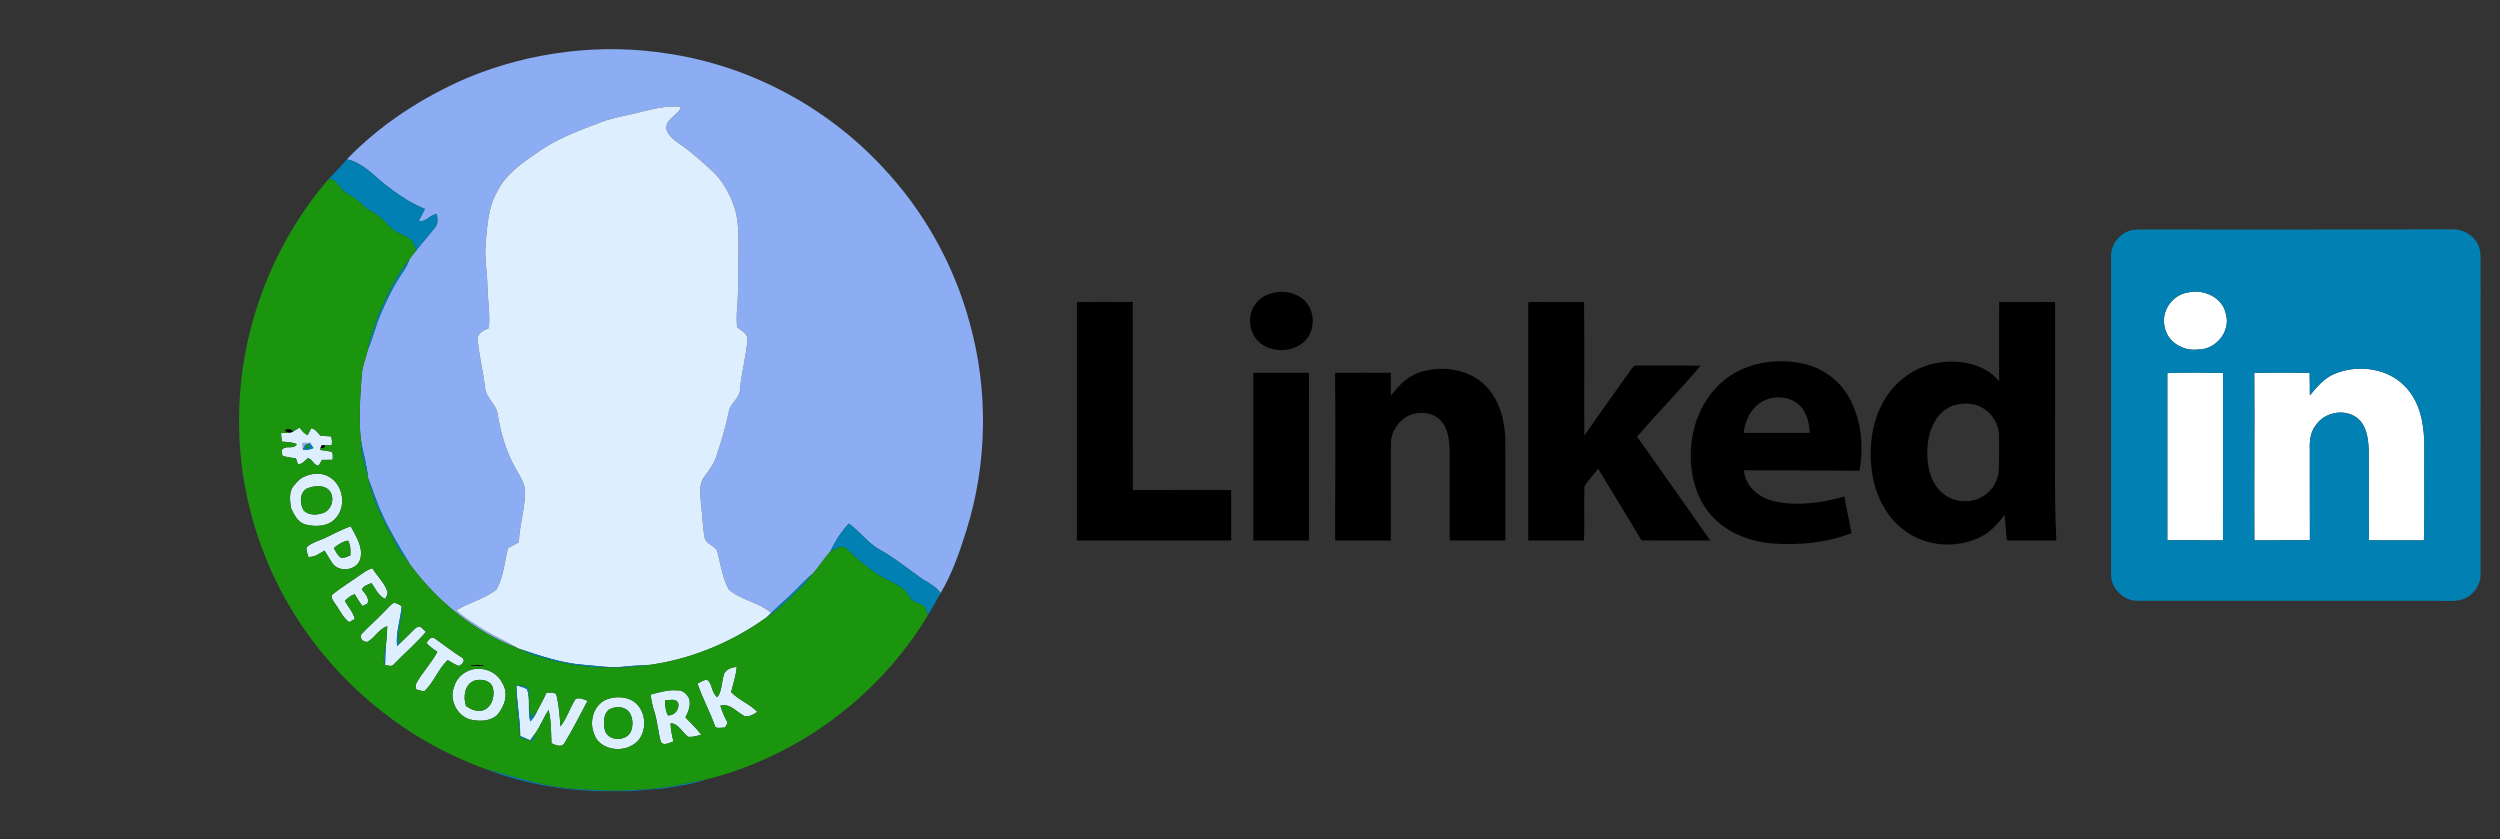 <?xml version="1.0" encoding="UTF-8" ?>
<!DOCTYPE svg PUBLIC "-//W3C//DTD SVG 1.1//EN" "http://www.w3.org/Graphics/SVG/1.1/DTD/svg11.dtd">
<svg width="1373pt" height="461pt" viewBox="0 0 1373 461" version="1.1" xmlns="http://www.w3.org/2000/svg">
<rect x="0" y="0" width="1373" height="461" fill="#333333" stroke="none"/>
<g id="#ffffffff">
<path fill="#ffffff" opacity="1.00" d=" M 1201.44 160.68 C 1210.12 158.49 1220.66 163.23 1222.49 172.53 C 1225.21 182.12 1216.84 192.16 1207.07 191.95 C 1199.14 192.97 1190.48 187.98 1188.90 179.84 C 1186.60 171.32 1192.73 162.01 1201.44 160.68 Z" />
<path fill="#ffffff" opacity="1.00" d=" M 1282.34 205.22 C 1295.60 199.75 1312.85 202.35 1322.26 213.75 C 1329.81 222.59 1331.51 234.76 1331.45 246.00 C 1331.27 262.92 1331.74 279.85 1331.21 296.76 C 1321.16 296.71 1311.11 296.72 1301.06 296.76 C 1300.70 280.15 1301.08 263.54 1300.88 246.94 C 1300.66 240.73 1299.70 233.60 1294.49 229.49 C 1287.51 224.18 1276.44 226.41 1271.72 233.72 C 1268.52 237.76 1268.38 243.09 1268.54 248.00 C 1268.60 264.23 1268.51 280.46 1268.59 296.69 C 1258.42 296.80 1248.26 296.66 1238.09 296.77 C 1237.93 266.10 1238.25 235.43 1238.05 204.77 C 1248.18 204.62 1258.31 204.62 1268.44 204.76 C 1268.60 208.88 1268.51 213.01 1268.57 217.14 C 1272.47 212.47 1276.49 207.53 1282.34 205.22 Z" />
<path fill="#ffffff" opacity="1.00" d=" M 1190.30 204.91 C 1200.47 204.47 1210.68 204.65 1220.86 204.81 C 1220.88 235.46 1220.91 266.11 1220.85 296.76 C 1210.67 296.69 1200.48 296.76 1190.30 296.72 C 1190.31 266.12 1190.32 235.51 1190.30 204.91 Z" />
</g>
<g id="#8cadf3ff">
<path fill="#8cadf3" opacity="1.00" d=" M 256.73 42.73 C 291.49 28.35 330.27 23.50 367.44 29.54 C 411.94 36.29 453.80 58.64 484.48 91.53 C 507.27 115.60 523.98 145.39 532.57 177.42 C 542.95 214.62 542.23 254.80 530.65 291.63 C 526.97 303.38 522.87 315.12 516.57 325.75 C 514.18 322.20 510.33 320.30 506.79 318.16 C 498.91 312.66 491.47 306.50 483.05 301.82 C 476.52 298.20 472.22 291.83 466.19 287.55 C 461.88 292.07 458.65 297.43 455.91 303.01 C 452.42 306.85 449.76 311.33 446.27 315.16 C 442.96 317.86 439.96 320.91 437.01 323.99 C 432.72 328.44 427.89 332.30 423.52 336.65 C 416.74 330.69 407.04 329.69 400.24 323.77 C 396.91 317.67 395.86 310.63 394.23 303.94 C 393.76 299.55 387.48 299.36 386.96 295.01 C 385.79 288.76 385.73 282.36 384.93 276.06 C 384.63 271.30 383.72 265.85 386.82 261.76 C 389.44 258.30 392.12 254.77 393.43 250.57 C 396.06 242.55 398.62 234.49 400.24 226.19 C 400.90 221.35 406.42 218.86 406.41 213.77 C 407.11 204.63 409.88 195.79 410.47 186.65 C 410.83 183.14 407.03 181.56 404.76 179.71 C 404.53 176.14 404.52 172.56 404.83 168.99 C 405.75 158.88 405.25 148.72 405.58 138.59 C 405.51 129.99 405.95 121.12 403.00 112.91 C 400.46 105.82 396.71 99.01 391.12 93.87 C 385.67 88.98 380.31 83.93 374.24 79.79 C 371.00 77.39 367.11 74.96 365.96 70.84 C 365.50 67.28 368.65 64.96 370.96 62.83 C 372.02 61.63 374.08 60.53 373.44 58.64 C 366.32 57.93 359.25 59.74 352.36 61.33 C 344.97 63.40 337.25 64.30 330.07 67.11 C 317.70 71.78 305.06 76.42 294.31 84.33 C 286.12 89.89 277.62 95.92 273.13 105.06 C 268.00 113.81 267.64 124.14 266.70 133.97 C 266.00 141.66 267.57 149.29 267.69 156.96 C 267.85 164.71 269.24 172.43 268.49 180.19 C 265.56 181.43 261.70 183.13 262.38 187.04 C 263.21 195.66 265.35 204.13 266.38 212.75 C 266.76 218.61 272.71 221.93 273.33 227.69 C 275.11 238.08 278.03 248.42 283.36 257.58 C 285.64 261.75 288.70 265.97 288.37 270.98 C 288.12 280.02 285.24 288.74 284.96 297.79 C 282.97 298.90 280.97 299.97 278.98 301.05 C 277.01 308.61 276.59 316.84 272.73 323.73 C 266.19 328.94 257.73 330.79 250.67 335.17 C 255.04 339.39 260.39 342.35 265.44 345.67 C 271.41 349.57 278.15 352.07 284.17 355.91 C 260.55 346.78 240.04 330.30 225.16 309.91 C 218.19 298.44 211.05 286.93 206.51 274.23 C 205.19 270.42 203.64 266.69 202.27 262.90 L 202.08 262.07 C 201.47 255.18 199.31 248.57 198.24 241.76 C 196.79 229.54 197.90 217.25 198.73 205.03 C 199.28 200.57 201.02 196.38 202.01 192.02 C 204.33 186.48 205.97 180.70 207.97 175.05 C 211.76 165.90 215.99 156.85 221.74 148.75 C 223.18 146.70 224.14 144.37 225.08 142.06 C 226.14 140.58 227.27 139.16 228.43 137.75 C 231.80 133.38 235.55 129.31 238.91 124.93 C 240.81 122.91 240.13 120.07 239.98 117.59 C 236.18 117.79 233.98 122.27 230.04 121.30 C 231.12 119.11 232.18 116.91 233.36 114.77 C 225.16 111.46 217.92 106.36 210.97 100.99 C 204.72 95.77 198.79 89.15 190.45 87.52 C 209.09 68.17 232.12 53.33 256.73 42.73 Z" />
<path fill="#8cadf3" opacity="1.00" d=" M 166.14 243.24 C 167.79 243.22 169.45 243.22 171.10 243.24 L 170.30 243.48 C 169.94 243.59 169.22 243.80 168.87 243.91 L 168.19 244.16 L 167.57 244.44 C 167.26 245.06 166.65 246.29 166.34 246.91 C 166.28 245.68 166.21 244.46 166.14 243.24 Z" />
</g>
<g id="#ddefffff">
<path fill="#ddefff" opacity="1.00" d=" M 352.36 61.33 C 359.25 59.74 366.32 57.93 373.44 58.64 C 374.08 60.53 372.02 61.63 370.96 62.83 C 368.65 64.96 365.50 67.28 365.96 70.84 C 367.11 74.96 371.00 77.39 374.24 79.79 C 380.31 83.93 385.67 88.98 391.12 93.87 C 396.71 99.01 400.46 105.82 403.00 112.91 C 405.95 121.12 405.51 129.99 405.58 138.59 C 405.25 148.72 405.75 158.88 404.83 168.99 C 404.52 172.56 404.53 176.14 404.76 179.71 C 407.03 181.56 410.83 183.14 410.47 186.65 C 409.88 195.79 407.11 204.63 406.41 213.77 C 406.42 218.86 400.90 221.35 400.24 226.19 C 398.62 234.49 396.06 242.55 393.43 250.57 C 392.12 254.77 389.44 258.30 386.82 261.76 C 383.72 265.85 384.63 271.30 384.93 276.06 C 385.73 282.36 385.79 288.76 386.96 295.01 C 387.48 299.36 393.76 299.55 394.23 303.94 C 395.86 310.63 396.91 317.67 400.24 323.77 C 407.04 329.69 416.74 330.69 423.52 336.65 C 422.71 337.45 421.89 338.24 421.07 339.02 C 402.20 352.58 380.19 361.80 357.17 365.11 C 352.42 365.52 347.64 365.50 342.91 366.11 C 335.32 367.02 327.76 365.61 320.20 365.08 C 308.02 364.09 296.39 360.08 284.88 356.24 L 284.17 355.91 C 278.15 352.07 271.41 349.57 265.44 345.67 C 260.39 342.35 255.04 339.39 250.67 335.17 C 257.73 330.79 266.19 328.94 272.73 323.73 C 276.59 316.84 277.01 308.61 278.98 301.05 C 280.97 299.97 282.97 298.90 284.96 297.79 C 285.24 288.74 288.12 280.02 288.37 270.98 C 288.70 265.97 285.64 261.75 283.36 257.58 C 278.03 248.42 275.11 238.08 273.33 227.69 C 272.71 221.93 266.76 218.61 266.38 212.75 C 265.35 204.13 263.21 195.66 262.38 187.04 C 261.70 183.13 265.56 181.43 268.49 180.19 C 269.24 172.43 267.85 164.71 267.69 156.96 C 267.57 149.29 266.00 141.66 266.70 133.97 C 267.64 124.14 268.00 113.81 273.13 105.06 C 277.62 95.92 286.12 89.89 294.31 84.33 C 305.06 76.42 317.70 71.78 330.07 67.11 C 337.25 64.30 344.97 63.40 352.36 61.33 Z" />
<path fill="#ddefff" opacity="1.00" d=" M 160.80 237.11 C 162.08 236.38 163.31 235.56 164.55 234.78 C 165.69 236.51 167.01 238.14 168.97 238.98 C 169.63 237.72 170.28 236.45 170.92 235.18 C 173.25 235.59 174.51 237.70 176.01 239.30 C 177.93 239.40 179.84 239.54 181.76 239.66 C 182.37 241.26 182.46 242.96 182.13 244.64 C 181.18 244.60 179.28 244.53 178.32 244.49 C 177.03 244.22 176.28 244.68 176.07 245.89 L 175.80 247.11 C 177.89 247.48 180.03 247.63 182.11 248.08 C 183.17 249.29 182.59 251.04 182.75 252.50 C 180.77 252.54 178.81 252.58 176.84 252.58 C 176.23 253.63 175.63 254.68 175.03 255.74 C 172.19 255.67 171.66 252.10 169.06 251.63 C 167.36 252.93 166.04 255.08 163.64 254.93 C 163.26 253.84 162.87 252.76 162.48 251.68 C 160.04 251.47 157.65 250.95 155.25 250.47 C 154.99 249.17 153.97 247.47 155.41 246.48 C 157.59 244.58 161.51 246.97 162.98 243.89 C 160.40 242.83 157.60 242.72 154.86 242.56 C 154.58 241.01 154.40 239.44 154.34 237.88 C 156.46 237.57 158.85 238.21 160.80 237.11 M 166.14 243.24 C 166.21 244.46 166.28 245.68 166.34 246.91 C 168.34 247.19 170.33 246.92 172.16 246.06 C 171.70 245.41 170.77 244.12 170.30 243.48 L 171.10 243.24 C 169.45 243.22 167.79 243.22 166.14 243.24 Z" />
<path fill="#ddefff" opacity="1.00" d=" M 167.43 261.66 C 171.69 259.65 177.09 259.48 181.15 262.09 C 188.71 266.75 190.38 278.74 183.98 285.01 C 180.04 289.25 173.34 289.38 168.09 288.12 C 163.59 287.13 161.58 282.72 159.78 278.96 C 159.29 274.86 158.41 269.83 161.55 266.54 C 163.16 264.54 164.93 262.52 167.43 261.66 M 168.48 268.34 C 164.35 270.76 164.64 276.66 166.79 280.34 C 169.43 283.02 173.58 282.97 176.95 281.89 C 181.65 280.68 183.86 274.61 181.62 270.47 C 179.06 265.91 172.55 266.56 168.48 268.34 Z" />
<path fill="#ddefff" opacity="1.00" d=" M 179.76 294.87 C 183.93 292.70 188.20 290.71 192.57 289.00 C 195.35 294.21 199.20 299.88 198.07 306.03 C 197.20 313.08 186.44 314.94 182.59 309.39 C 181.00 307.13 179.75 304.64 178.16 302.38 C 175.43 304.03 172.71 306.12 169.33 305.87 C 169.11 304.05 167.47 301.81 168.79 300.16 C 172.02 297.60 176.13 296.70 179.76 294.87 M 183.31 301.00 C 184.40 302.84 185.33 304.91 187.12 306.21 C 188.98 306.76 190.67 305.59 192.38 305.04 C 192.59 302.26 192.58 299.43 191.19 296.93 C 188.13 297.32 185.62 299.10 183.31 301.00 Z" />
<path fill="#ddefff" opacity="1.00" d=" M 196.54 316.61 C 199.09 314.93 201.51 312.85 204.54 312.09 C 207.00 316.34 210.94 319.71 212.58 324.41 C 213.36 326.02 212.18 327.51 211.59 328.96 C 207.88 327.36 206.29 323.34 204.06 320.26 C 202.01 320.96 199.82 321.70 198.70 323.71 C 200.34 325.91 203.36 328.72 201.64 331.65 C 200.97 331.94 199.63 332.52 198.96 332.80 C 197.48 330.73 196.09 328.60 194.86 326.37 C 192.64 326.89 190.99 328.44 189.40 329.99 C 191.17 333.33 193.99 336.17 194.85 339.95 C 194.08 340.38 192.55 341.24 191.78 341.67 C 188.27 339.21 186.70 335.11 184.22 331.79 C 183.22 330.25 181.52 328.56 182.46 326.58 C 186.92 322.95 191.87 319.96 196.54 316.61 Z" />
<path fill="#ddefff" opacity="1.00" d=" M 211.97 334.95 C 213.32 333.62 214.53 332.08 216.20 331.15 C 217.87 331.03 219.20 332.15 220.60 332.86 C 220.08 340.22 217.21 347.42 218.08 354.84 C 218.43 354.50 219.14 353.82 219.49 353.47 C 221.70 351.37 223.94 349.30 226.04 347.09 C 227.46 345.80 228.74 343.73 230.97 344.26 C 231.99 345.14 232.98 346.07 233.94 347.05 C 228.39 353.45 221.95 358.99 216.07 365.07 C 214.85 366.36 212.96 365.29 211.49 365.25 C 211.60 361.13 211.67 357.00 212.10 352.90 C 212.44 349.90 212.65 346.89 212.67 343.88 C 208.10 345.43 205.94 350.10 201.94 352.46 C 199.72 352.91 197.33 350.72 198.38 348.44 C 202.74 343.78 207.62 339.62 211.97 334.95 Z" />
<path fill="#ddefff" opacity="1.00" d=" M 234.16 353.06 C 235.31 351.73 236.51 349.32 238.63 350.50 C 243.72 354.06 248.57 357.97 253.87 361.24 C 255.98 362.74 253.67 365.05 252.03 365.74 C 249.80 365.04 247.88 363.67 245.88 362.51 C 240.62 367.48 238.32 374.72 233.02 379.63 C 231.34 379.59 229.79 378.87 228.19 378.45 C 228.25 377.45 228.36 376.45 228.52 375.47 C 231.86 369.28 236.93 364.21 240.20 358.01 C 238.04 356.55 235.88 355.05 234.16 353.06 Z" />
<path fill="#ddefff" opacity="1.00" d=" M 397.85 369.65 C 399.25 367.37 402.05 366.45 404.60 366.27 C 404.26 371.01 402.65 375.49 401.52 380.07 C 405.69 384.53 411.75 386.53 415.92 390.97 C 413.92 392.38 411.61 393.70 409.07 393.38 C 404.70 391.26 401.05 386.03 395.62 387.56 C 396.58 390.83 398.00 393.94 399.61 396.95 C 399.14 397.81 398.67 398.69 398.22 399.57 C 396.44 399.48 394.36 400.28 392.82 399.18 C 390.00 391.08 385.77 383.54 383.06 375.40 C 384.90 374.75 386.87 372.77 388.88 373.66 C 391.37 376.30 390.81 380.72 394.00 382.92 C 396.82 378.99 396.14 373.97 397.85 369.65 Z" />
<path fill="#ddefff" opacity="1.00" d=" M 256.53 368.72 C 263.26 365.33 272.63 368.15 275.85 375.12 C 279.57 380.81 277.12 388.20 272.89 392.86 C 269.37 395.89 264.36 396.24 259.97 395.48 C 251.74 394.59 246.27 384.76 249.39 377.21 C 250.35 373.49 253.09 370.37 256.53 368.72 M 260.22 373.93 C 255.01 376.16 254.34 383.00 255.95 387.77 C 258.22 389.43 261.10 390.63 263.96 390.39 C 269.40 389.77 271.87 383.19 270.83 378.46 C 270.17 373.60 264.08 372.52 260.22 373.93 Z" />
<path fill="#ddefff" opacity="1.00" d=" M 283.63 376.37 C 285.60 376.98 287.73 377.37 289.47 378.56 C 291.48 384.20 289.60 390.45 291.25 396.23 C 292.99 394.51 294.18 392.37 295.18 390.17 C 296.86 386.95 298.68 383.80 300.08 380.45 C 301.93 380.55 305.14 379.59 305.70 382.16 C 307.01 387.66 307.40 393.35 307.76 398.99 C 311.39 394.41 313.00 388.69 316.12 383.85 C 318.34 382.91 320.63 384.16 322.71 384.89 C 318.51 392.63 314.65 400.58 310.02 408.06 C 308.49 410.85 305.03 409.14 302.87 408.18 C 302.63 402.07 302.76 395.89 301.29 389.92 C 298.50 394.06 296.81 398.84 293.87 402.89 C 292.99 404.16 292.05 405.39 291.12 406.62 C 289.31 405.80 287.51 404.98 285.70 404.17 C 285.71 394.85 283.74 385.67 283.63 376.37 Z" />
<path fill="#ddefff" opacity="1.00" d=" M 357.31 381.46 C 362.14 380.26 366.99 378.67 372.05 379.16 C 374.92 378.91 377.17 381.16 378.43 383.52 C 379.58 387.14 378.08 390.82 376.45 394.02 C 379.39 397.13 382.59 400.03 385.12 403.51 C 382.77 404.13 380.39 404.94 377.93 404.65 C 374.63 402.29 372.82 397.53 368.36 397.15 C 368.17 400.59 369.20 403.89 369.82 407.24 C 367.69 407.82 364.54 409.91 362.92 407.41 C 361.40 401.89 361.06 396.09 359.29 390.63 C 358.29 387.65 357.72 384.56 357.31 381.46 M 365.36 384.53 C 365.15 387.39 365.48 390.27 366.81 392.86 C 370.45 393.11 373.38 389.54 372.41 386.00 C 371.05 383.30 367.71 384.73 365.36 384.53 Z" />
<path fill="#ddefff" opacity="1.00" d=" M 334.39 383.71 C 338.82 382.41 343.89 382.66 347.86 385.13 C 355.87 390.44 355.94 404.59 347.26 409.27 C 340.21 413.59 328.59 411.25 326.15 402.65 C 323.28 395.55 326.57 385.81 334.39 383.71 M 334.53 389.65 C 331.28 392.17 331.37 397.17 332.14 400.86 C 333.77 407.58 345.11 407.35 346.81 400.80 C 348.12 396.74 347.20 390.71 342.74 389.01 C 340.11 387.82 337.02 388.38 334.53 389.65 Z" />
</g>
<g id="#0181b3ff">
<path fill="#0181b3" opacity="1.00" d=" M 190.45 87.52 C 198.79 89.15 204.72 95.77 210.97 100.99 C 217.92 106.36 225.16 111.46 233.36 114.77 C 232.18 116.91 231.12 119.11 230.04 121.30 C 233.98 122.27 236.18 117.79 239.98 117.59 C 240.13 120.07 240.81 122.91 238.91 124.93 C 235.55 129.31 231.80 133.38 228.43 137.75 C 227.66 135.38 227.05 132.67 224.91 131.11 C 221.74 128.81 217.59 128.10 214.80 125.23 C 211.75 122.25 208.99 118.86 205.16 116.84 C 202.19 115.27 199.53 113.21 197.22 110.77 C 194.29 107.59 189.60 106.67 187.01 103.11 C 185.24 100.94 183.63 97.80 180.29 98.52 C 183.75 94.92 187.24 91.34 190.45 87.52 Z" />
<path fill="#0181b3" opacity="1.00" d=" M 1170.38 126.51 C 1173.86 125.74 1177.46 126.11 1181.00 126.04 C 1236.35 126.02 1291.71 126.10 1347.05 125.99 C 1352.48 125.86 1357.87 128.77 1360.49 133.57 C 1362.93 137.61 1362.27 142.50 1362.35 147.00 C 1362.32 203.01 1362.34 259.02 1362.34 315.02 C 1362.60 321.86 1357.41 328.36 1350.69 329.63 C 1346.16 330.39 1341.55 329.90 1337.00 329.95 C 1282.64 330.00 1228.28 329.94 1173.93 329.97 C 1166.07 330.01 1159.02 322.92 1159.41 315.01 C 1159.41 257.01 1159.41 199.00 1159.41 140.99 C 1159.13 134.35 1164.00 128.14 1170.38 126.51 M 1201.44 160.68 C 1192.73 162.01 1186.60 171.32 1188.90 179.84 C 1190.48 187.98 1199.14 192.97 1207.07 191.95 C 1216.84 192.16 1225.21 182.12 1222.49 172.53 C 1220.66 163.23 1210.12 158.49 1201.44 160.68 M 1282.34 205.22 C 1276.49 207.53 1272.47 212.47 1268.57 217.14 C 1268.51 213.01 1268.60 208.88 1268.44 204.76 C 1258.31 204.62 1248.18 204.62 1238.05 204.77 C 1238.25 235.43 1237.93 266.10 1238.09 296.77 C 1248.26 296.66 1258.42 296.80 1268.59 296.69 C 1268.51 280.46 1268.60 264.23 1268.54 248.00 C 1268.38 243.09 1268.52 237.76 1271.72 233.72 C 1276.44 226.41 1287.51 224.18 1294.49 229.49 C 1299.70 233.60 1300.66 240.73 1300.88 246.94 C 1301.08 263.54 1300.70 280.15 1301.06 296.76 C 1311.11 296.72 1321.16 296.71 1331.21 296.76 C 1331.74 279.85 1331.27 262.92 1331.45 246.00 C 1331.51 234.76 1329.81 222.59 1322.26 213.75 C 1312.85 202.35 1295.60 199.75 1282.34 205.22 M 1190.30 204.91 C 1190.32 235.51 1190.31 266.12 1190.30 296.72 C 1200.48 296.76 1210.67 296.69 1220.85 296.76 C 1220.91 266.11 1220.88 235.46 1220.86 204.81 C 1210.68 204.65 1200.47 204.47 1190.30 204.91 Z" />
<path fill="#0181b3" opacity="1.00" d=" M 208.13 171.97 C 212.80 161.51 217.82 151.00 225.08 142.06 C 224.14 144.37 223.18 146.70 221.74 148.75 C 215.99 156.85 211.76 165.90 207.97 175.05 C 205.97 180.70 204.33 186.48 202.01 192.02 C 203.17 185.10 205.85 178.57 208.13 171.97 Z" />
<path fill="#0181b3" opacity="1.00" d=" M 198.24 241.76 C 199.31 248.57 201.47 255.18 202.08 262.07 C 200.27 255.41 197.93 248.78 198.24 241.76 Z" />
<path fill="#0181b3" opacity="1.00" d=" M 167.57 244.44 L 168.19 244.16 C 167.14 247.38 171.76 245.73 168.87 243.91 C 169.22 243.80 169.94 243.59 170.30 243.48 C 170.77 244.12 171.70 245.41 172.16 246.06 C 170.33 246.92 168.34 247.19 166.34 246.91 C 166.65 246.29 167.26 245.06 167.57 244.44 Z" />
<path fill="#0181b3" opacity="1.00" d=" M 202.27 262.90 C 203.64 266.69 205.19 270.42 206.51 274.23 C 211.05 286.93 218.19 298.44 225.16 309.91 C 221.79 305.82 218.51 301.61 216.37 296.73 C 210.51 286.02 204.59 275.00 202.27 262.90 Z" />
<path fill="#0181b3" opacity="1.00" d=" M 455.91 303.01 C 458.65 297.43 461.88 292.07 466.19 287.55 C 472.22 291.83 476.52 298.20 483.05 301.82 C 491.47 306.50 498.91 312.66 506.79 318.16 C 510.33 320.30 514.18 322.20 516.57 325.75 C 514.24 329.80 512.06 333.92 509.58 337.87 C 508.87 336.14 508.63 334.09 507.34 332.68 C 505.18 331.39 502.61 330.93 500.57 329.46 C 499.20 327.77 498.36 325.70 496.83 324.14 C 491.20 319.44 483.85 317.48 478.17 312.84 C 474.84 310.19 471.38 307.66 468.40 304.60 C 466.68 302.99 465.09 301.08 462.87 300.16 C 460.35 300.49 458.14 301.89 455.91 303.01 Z" />
<path fill="#0181b3" opacity="1.00" d=" M 437.01 323.99 C 439.96 320.91 442.96 317.86 446.27 315.16 C 441.65 321.83 435.39 327.04 429.51 332.53 C 426.91 334.97 424.06 337.11 421.07 339.02 C 421.89 338.24 422.71 337.45 423.52 336.65 C 427.89 332.30 432.72 328.44 437.01 323.99 Z" />
<path fill="#0181b3" opacity="1.00" d=" M 220.60 332.86 C 221.78 339.85 217.28 346.64 219.49 353.47 C 219.14 353.82 218.43 354.50 218.08 354.84 C 217.21 347.42 220.08 340.22 220.60 332.86 Z" />
<path fill="#0181b3" opacity="1.00" d=" M 211.49 365.25 C 209.72 361.29 211.53 356.94 212.10 352.90 C 211.67 357.00 211.60 361.13 211.49 365.25 Z" />
<path fill="#0181b3" opacity="1.00" d=" M 284.88 356.24 C 296.39 360.08 308.02 364.09 320.20 365.08 C 327.76 365.61 335.32 367.02 342.91 366.11 C 347.64 365.50 352.42 365.52 357.17 365.11 C 340.06 367.70 322.43 367.24 305.58 363.22 C 298.57 361.24 291.30 359.83 284.88 356.24 Z" />
<path fill="#0181b3" opacity="1.00" d=" M 283.41 376.12 C 285.83 376.45 288.72 376.37 290.42 378.45 C 290.94 383.63 289.92 389.00 291.88 393.98 C 292.97 392.70 294.05 391.41 295.18 390.17 C 294.18 392.37 292.99 394.51 291.25 396.23 C 289.60 390.45 291.48 384.20 289.47 378.56 C 287.73 377.37 285.60 376.98 283.63 376.37 C 283.74 385.67 285.71 394.85 285.70 404.17 C 287.51 404.98 289.31 405.80 291.12 406.62 C 292.05 405.39 292.99 404.16 293.87 402.89 C 293.44 404.22 292.99 405.54 292.56 406.87 C 290.06 406.75 287.69 405.97 285.53 404.73 C 284.90 395.19 283.00 385.71 283.41 376.12 Z" />
<path fill="#0181b3" opacity="1.00" d=" M 266.03 422.09 C 284.21 427.03 302.39 433.21 321.43 433.53 C 331.32 434.25 341.26 434.44 351.15 433.58 C 363.66 433.32 375.88 430.41 388.10 428.03 C 380.22 430.78 371.89 431.73 363.71 433.16 C 355.45 433.43 347.28 434.93 338.99 434.50 C 314.18 435.03 289.19 431.14 266.03 422.09 Z" />
</g>
<g id="#1a950dff">
<path fill="#1a950d" opacity="1.00" d=" M 180.29 98.52 C 183.63 97.80 185.24 100.94 187.01 103.11 C 189.60 106.67 194.29 107.59 197.22 110.77 C 199.53 113.21 202.19 115.27 205.16 116.84 C 208.99 118.86 211.75 122.25 214.80 125.23 C 217.59 128.10 221.74 128.81 224.91 131.11 C 227.05 132.67 227.66 135.38 228.43 137.75 C 227.27 139.16 226.14 140.58 225.08 142.06 C 217.82 151.00 212.80 161.51 208.13 171.97 C 205.85 178.57 203.17 185.10 202.01 192.02 C 201.02 196.38 199.28 200.57 198.73 205.03 C 197.90 217.25 196.79 229.54 198.24 241.76 C 197.93 248.78 200.27 255.41 202.08 262.07 L 202.27 262.90 C 204.59 275.00 210.51 286.02 216.37 296.73 C 218.51 301.61 221.79 305.82 225.16 309.91 C 240.04 330.30 260.55 346.78 284.17 355.91 L 284.88 356.24 C 291.30 359.83 298.57 361.24 305.58 363.22 C 322.43 367.24 340.06 367.70 357.17 365.11 C 380.19 361.80 402.20 352.58 421.07 339.02 C 424.06 337.11 426.91 334.97 429.51 332.53 C 435.39 327.04 441.65 321.83 446.27 315.16 C 449.76 311.33 452.42 306.85 455.91 303.01 C 458.14 301.89 460.35 300.49 462.87 300.16 C 465.09 301.08 466.68 302.99 468.40 304.60 C 471.38 307.66 474.84 310.19 478.17 312.84 C 483.85 317.48 491.20 319.44 496.83 324.14 C 498.36 325.70 499.20 327.77 500.57 329.46 C 502.61 330.93 505.18 331.39 507.34 332.68 C 508.63 334.09 508.87 336.14 509.58 337.87 C 482.96 382.28 438.30 415.42 388.10 428.03 C 375.88 430.41 363.66 433.32 351.15 433.58 C 341.26 434.44 331.32 434.25 321.43 433.53 C 302.39 433.21 284.21 427.03 266.03 422.09 C 211.39 402.35 166.00 358.33 145.04 304.10 C 136.01 280.85 131.14 255.96 131.32 231.00 C 131.13 182.87 148.95 135.02 180.29 98.52 M 160.80 237.11 C 158.85 238.21 156.46 237.57 154.34 237.88 C 154.40 239.44 154.58 241.01 154.86 242.56 C 157.60 242.72 160.40 242.83 162.98 243.89 C 161.51 246.97 157.59 244.58 155.41 246.48 C 153.97 247.47 154.99 249.17 155.25 250.47 C 157.65 250.95 160.04 251.47 162.48 251.68 C 162.87 252.76 163.26 253.84 163.64 254.93 C 166.04 255.08 167.36 252.93 169.06 251.63 C 171.66 252.10 172.19 255.67 175.03 255.74 C 175.63 254.68 176.23 253.63 176.84 252.58 C 178.81 252.58 180.77 252.54 182.75 252.50 C 182.59 251.04 183.17 249.29 182.11 248.08 C 180.03 247.63 177.89 247.48 175.80 247.11 L 176.07 245.89 C 177.55 246.44 178.30 245.98 178.32 244.49 C 179.28 244.53 181.18 244.60 182.13 244.64 C 182.46 242.96 182.37 241.26 181.76 239.66 C 179.84 239.54 177.93 239.40 176.01 239.30 C 174.51 237.70 173.25 235.59 170.92 235.18 C 170.28 236.45 169.63 237.72 168.97 238.98 C 167.01 238.14 165.69 236.51 164.55 234.78 C 163.31 235.56 162.08 236.38 160.80 237.11 M 156.63 236.20 C 157.01 237.64 159.61 237.65 160.80 237.11 C 160.35 235.61 157.80 235.44 156.63 236.20 M 167.43 261.66 C 164.93 262.52 163.16 264.54 161.55 266.54 C 158.41 269.83 159.29 274.86 159.78 278.96 C 161.58 282.72 163.59 287.13 168.09 288.12 C 173.34 289.38 180.04 289.25 183.98 285.01 C 190.38 278.74 188.71 266.75 181.15 262.09 C 177.09 259.48 171.69 259.65 167.43 261.66 M 179.76 294.87 C 176.13 296.70 172.02 297.60 168.79 300.16 C 167.47 301.81 169.11 304.05 169.33 305.87 C 172.71 306.12 175.43 304.03 178.16 302.38 C 179.75 304.64 181.00 307.13 182.59 309.39 C 186.44 314.94 197.20 313.08 198.07 306.03 C 199.20 299.88 195.35 294.21 192.57 289.00 C 188.20 290.71 183.93 292.70 179.76 294.87 M 196.54 316.61 C 191.87 319.96 186.92 322.95 182.46 326.58 C 181.52 328.56 183.22 330.25 184.22 331.79 C 186.70 335.11 188.27 339.21 191.78 341.67 C 192.55 341.24 194.08 340.38 194.85 339.95 C 193.99 336.17 191.17 333.33 189.40 329.99 C 190.99 328.44 192.64 326.89 194.86 326.37 C 196.09 328.60 197.48 330.73 198.96 332.80 C 199.63 332.52 200.97 331.94 201.64 331.65 C 203.36 328.72 200.34 325.91 198.70 323.71 C 199.82 321.70 202.01 320.96 204.06 320.26 C 206.29 323.34 207.88 327.36 211.59 328.96 C 212.18 327.51 213.36 326.02 212.58 324.41 C 210.94 319.71 207.00 316.34 204.54 312.09 C 201.51 312.85 199.09 314.93 196.54 316.61 M 211.97 334.95 C 207.62 339.62 202.74 343.78 198.38 348.44 C 197.33 350.72 199.72 352.91 201.94 352.46 C 205.94 350.10 208.10 345.43 212.67 343.88 C 212.65 346.89 212.44 349.90 212.10 352.90 C 211.53 356.94 209.72 361.29 211.49 365.25 C 212.96 365.29 214.85 366.36 216.07 365.07 C 221.95 358.99 228.39 353.45 233.94 347.05 C 232.98 346.07 231.99 345.14 230.97 344.26 C 228.74 343.73 227.46 345.80 226.04 347.09 C 223.94 349.30 221.70 351.37 219.49 353.47 C 217.28 346.64 221.78 339.85 220.60 332.86 C 219.20 332.15 217.87 331.03 216.20 331.15 C 214.53 332.08 213.32 333.62 211.97 334.95 M 234.16 353.06 C 235.88 355.05 238.04 356.55 240.20 358.01 C 236.93 364.21 231.86 369.28 228.52 375.47 C 228.36 376.45 228.25 377.45 228.19 378.45 C 229.79 378.87 231.34 379.59 233.02 379.63 C 238.32 374.72 240.62 367.48 245.88 362.51 C 247.88 363.67 249.80 365.04 252.03 365.74 C 253.67 365.05 255.98 362.74 253.87 361.24 C 248.57 357.97 243.72 354.06 238.63 350.50 C 236.51 349.32 235.31 351.73 234.16 353.06 M 257.79 365.43 C 260.55 365.80 263.35 365.91 266.12 365.66 C 263.41 364.86 260.56 365.21 257.79 365.43 M 397.85 369.65 C 396.14 373.97 396.82 378.99 394.00 382.92 C 390.81 380.72 391.37 376.30 388.88 373.66 C 386.87 372.77 384.90 374.75 383.06 375.40 C 385.77 383.54 390.00 391.08 392.82 399.18 C 394.36 400.28 396.44 399.48 398.22 399.57 C 398.67 398.69 399.14 397.81 399.61 396.95 C 398.00 393.94 396.58 390.83 395.62 387.56 C 401.05 386.03 404.70 391.26 409.07 393.38 C 411.61 393.70 413.92 392.38 415.92 390.97 C 411.75 386.53 405.69 384.53 401.52 380.07 C 402.65 375.49 404.26 371.01 404.60 366.27 C 402.05 366.45 399.25 367.37 397.85 369.65 M 256.53 368.72 C 253.09 370.37 250.35 373.49 249.39 377.21 C 246.27 384.76 251.74 394.59 259.97 395.48 C 264.36 396.24 269.37 395.89 272.89 392.86 C 277.12 388.20 279.57 380.81 275.85 375.12 C 272.63 368.15 263.26 365.33 256.53 368.72 M 283.41 376.12 C 283.00 385.71 284.90 395.19 285.53 404.73 C 287.69 405.97 290.06 406.75 292.56 406.87 C 292.99 405.54 293.44 404.22 293.87 402.89 C 296.81 398.84 298.50 394.06 301.29 389.92 C 302.76 395.89 302.63 402.07 302.87 408.18 C 305.03 409.14 308.49 410.85 310.02 408.06 C 314.65 400.58 318.51 392.63 322.71 384.89 C 320.63 384.16 318.34 382.91 316.12 383.85 C 313.00 388.69 311.39 394.41 307.76 398.99 C 307.40 393.35 307.01 387.66 305.70 382.16 C 305.14 379.59 301.93 380.55 300.08 380.45 C 298.68 383.80 296.86 386.95 295.18 390.17 C 294.05 391.41 292.97 392.70 291.88 393.98 C 289.92 389.00 290.94 383.63 290.42 378.45 C 288.72 376.37 285.83 376.45 283.41 376.12 M 357.31 381.46 C 357.72 384.56 358.29 387.65 359.29 390.63 C 361.06 396.09 361.40 401.89 362.92 407.41 C 364.54 409.91 367.69 407.82 369.82 407.24 C 369.20 403.89 368.17 400.59 368.36 397.15 C 372.82 397.53 374.63 402.29 377.93 404.65 C 380.39 404.94 382.77 404.13 385.12 403.51 C 382.59 400.03 379.39 397.13 376.45 394.02 C 378.08 390.82 379.58 387.14 378.43 383.52 C 377.17 381.16 374.92 378.91 372.05 379.16 C 366.99 378.67 362.14 380.26 357.31 381.46 M 334.39 383.71 C 326.57 385.81 323.28 395.55 326.15 402.65 C 328.59 411.25 340.21 413.59 347.26 409.27 C 355.94 404.59 355.87 390.44 347.86 385.13 C 343.89 382.66 338.82 382.41 334.39 383.71 Z" />
<path fill="#1a950d" opacity="1.00" d=" M 168.19 244.16 L 168.87 243.91 C 171.76 245.73 167.14 247.38 168.19 244.16 Z" />
<path fill="#1a950d" opacity="1.00" d=" M 168.48 268.34 C 172.55 266.56 179.06 265.91 181.62 270.47 C 183.86 274.61 181.65 280.68 176.95 281.89 C 173.58 282.97 169.43 283.02 166.79 280.34 C 164.64 276.66 164.35 270.76 168.48 268.34 Z" />
<path fill="#1a950d" opacity="1.00" d=" M 183.31 301.00 C 185.62 299.10 188.13 297.32 191.19 296.93 C 192.58 299.43 192.59 302.26 192.38 305.04 C 190.67 305.59 188.98 306.76 187.12 306.21 C 185.33 304.91 184.40 302.84 183.31 301.00 Z" />
<path fill="#1a950d" opacity="1.00" d=" M 260.22 373.93 C 264.08 372.52 270.17 373.60 270.83 378.46 C 271.87 383.19 269.40 389.77 263.96 390.39 C 261.10 390.63 258.22 389.43 255.95 387.77 C 254.34 383.00 255.01 376.16 260.22 373.93 Z" />
<path fill="#1a950d" opacity="1.00" d=" M 365.36 384.53 C 367.71 384.73 371.05 383.30 372.41 386.00 C 373.38 389.54 370.45 393.11 366.81 392.86 C 365.48 390.27 365.15 387.39 365.36 384.53 Z" />
<path fill="#1a950d" opacity="1.00" d=" M 334.53 389.65 C 337.02 388.38 340.11 387.82 342.74 389.01 C 347.20 390.71 348.12 396.74 346.81 400.80 C 345.11 407.35 333.77 407.58 332.14 400.86 C 331.37 397.17 331.28 392.17 334.53 389.65 Z" />
</g>
<g id="#000000ff">
<path fill="#000000" opacity="1.00" d=" M 700.39 160.60 C 707.04 159.45 714.71 161.60 718.46 167.56 C 722.64 173.98 721.57 183.58 715.41 188.40 C 708.94 193.42 698.95 193.61 692.41 188.64 C 686.17 183.93 684.72 174.35 688.89 167.84 C 691.30 163.77 695.81 161.33 700.39 160.60 Z" />
<path fill="#000000" opacity="1.00" d=" M 591.43 165.93 C 601.65 165.69 611.89 165.86 622.12 165.84 C 622.16 200.26 622.10 234.68 622.15 269.10 C 640.15 269.18 658.16 269.10 676.17 269.14 C 676.20 278.37 676.20 287.60 676.17 296.83 C 647.92 296.84 619.67 296.86 591.43 296.83 C 591.46 253.20 591.46 209.57 591.43 165.93 Z" />
<path fill="#000000" opacity="1.00" d=" M 839.34 165.90 C 849.54 165.72 859.74 165.85 869.95 165.84 C 870.31 190.30 869.94 214.78 870.13 239.26 C 878.53 227.01 887.21 214.96 895.87 202.89 C 896.63 201.86 897.43 200.46 898.98 200.76 C 910.65 200.78 922.32 200.64 934.00 200.84 C 922.69 214.13 910.48 226.63 899.06 239.82 C 912.51 258.77 925.95 277.74 939.23 296.82 C 926.64 296.82 914.05 296.96 901.47 296.74 C 893.71 283.57 885.61 270.60 877.74 257.49 C 875.16 260.66 872.25 263.63 870.18 267.16 C 869.86 277.04 870.36 286.95 869.93 296.84 C 859.73 296.84 849.53 296.85 839.34 296.83 C 839.36 253.19 839.36 209.55 839.34 165.90 Z" />
<path fill="#000000" opacity="1.00" d=" M 1097.98 165.84 C 1108.20 165.85 1118.42 165.72 1128.64 165.90 C 1128.62 196.27 1128.64 226.64 1128.63 257.01 C 1128.54 270.30 1128.67 283.59 1129.36 296.87 C 1120.31 296.80 1111.26 296.87 1102.21 296.84 C 1101.67 292.14 1101.46 287.42 1100.93 282.73 C 1097.09 287.99 1092.51 292.92 1086.38 295.48 C 1074.06 301.13 1058.83 300.08 1047.57 292.46 C 1036.33 285.09 1029.81 272.14 1028.04 259.07 C 1026.17 245.05 1028.08 229.99 1035.95 217.97 C 1042.43 207.91 1053.29 200.75 1065.18 199.09 C 1076.81 197.39 1090.13 199.89 1097.92 209.40 C 1097.92 194.88 1097.79 180.35 1097.98 165.84 M 1073.39 222.53 C 1068.96 223.85 1065.18 226.98 1062.87 230.95 C 1058.92 237.52 1058.03 245.48 1058.63 253.00 C 1059.24 259.67 1061.65 266.62 1066.99 270.99 C 1073.87 276.74 1084.99 276.77 1091.67 270.66 C 1095.61 267.30 1097.70 262.16 1097.82 257.04 C 1097.97 251.35 1097.88 245.65 1097.88 239.96 C 1098.06 232.84 1093.53 225.90 1087.01 223.10 C 1082.71 221.30 1077.82 221.19 1073.39 222.53 Z" />
<path fill="#000000" opacity="1.00" d=" M 952.79 204.78 C 964.00 198.42 977.64 197.06 990.15 199.68 C 1000.56 201.87 1009.90 208.55 1015.20 217.79 C 1022.24 229.97 1023.66 244.81 1021.24 258.50 C 1000.09 258.33 978.93 258.37 957.78 258.28 C 958.32 267.28 966.42 273.63 974.73 275.36 C 987.38 278.12 1000.60 276.15 1012.92 272.66 C 1014.11 279.39 1015.64 286.05 1016.83 292.79 C 1003.25 298.15 988.38 299.45 973.91 298.53 C 960.13 297.46 946.01 291.79 937.65 280.36 C 929.35 269.04 927.22 254.15 929.32 240.52 C 931.56 226.02 939.84 212.11 952.79 204.78 M 964.22 223.22 C 960.32 227.05 958.25 232.39 957.61 237.75 C 969.71 237.69 981.82 237.76 993.92 237.71 C 993.74 231.41 991.69 224.48 986.17 220.84 C 979.45 216.67 969.85 217.60 964.22 223.22 Z" />
<path fill="#000000" opacity="1.00" d=" M 780.16 204.30 C 792.48 200.47 807.43 202.81 816.50 212.48 C 823.83 220.36 826.53 231.43 826.73 241.94 C 826.79 260.24 826.74 278.54 826.76 296.84 C 816.56 296.84 806.37 296.84 796.17 296.84 C 796.16 280.23 796.19 263.62 796.16 247.00 C 795.98 240.72 794.92 233.49 789.55 229.43 C 783.54 225.17 774.46 226.05 769.32 231.30 C 765.89 234.57 763.82 239.20 763.87 243.95 C 763.80 261.58 763.87 279.21 763.84 296.85 C 753.64 296.84 743.44 296.85 733.23 296.84 C 733.33 266.16 733.47 235.47 733.24 204.79 C 743.44 204.66 753.64 204.74 763.85 204.75 C 763.86 208.93 763.77 213.12 763.94 217.30 C 768.11 211.68 773.28 206.40 780.16 204.30 Z" />
<path fill="#000000" opacity="1.00" d=" M 688.30 204.83 C 698.49 204.62 708.69 204.77 718.89 204.75 C 718.89 235.45 718.91 266.15 718.88 296.86 C 708.69 296.82 698.50 296.87 688.31 296.83 C 688.31 266.16 688.33 235.49 688.30 204.83 Z" />
<path fill="#000000" opacity="1.00" d=" M 156.63 236.20 C 157.80 235.44 160.35 235.61 160.80 237.11 C 159.61 237.65 157.01 237.64 156.63 236.20 Z" />
<path fill="#000000" opacity="1.00" d=" M 176.07 245.89 C 176.28 244.68 177.03 244.22 178.32 244.49 C 178.30 245.98 177.55 246.44 176.07 245.89 Z" />
<path fill="#000000" opacity="1.00" d=" M 257.79 365.43 C 260.56 365.21 263.41 364.86 266.12 365.66 C 263.35 365.91 260.55 365.80 257.79 365.43 Z" />
</g>
</svg>
